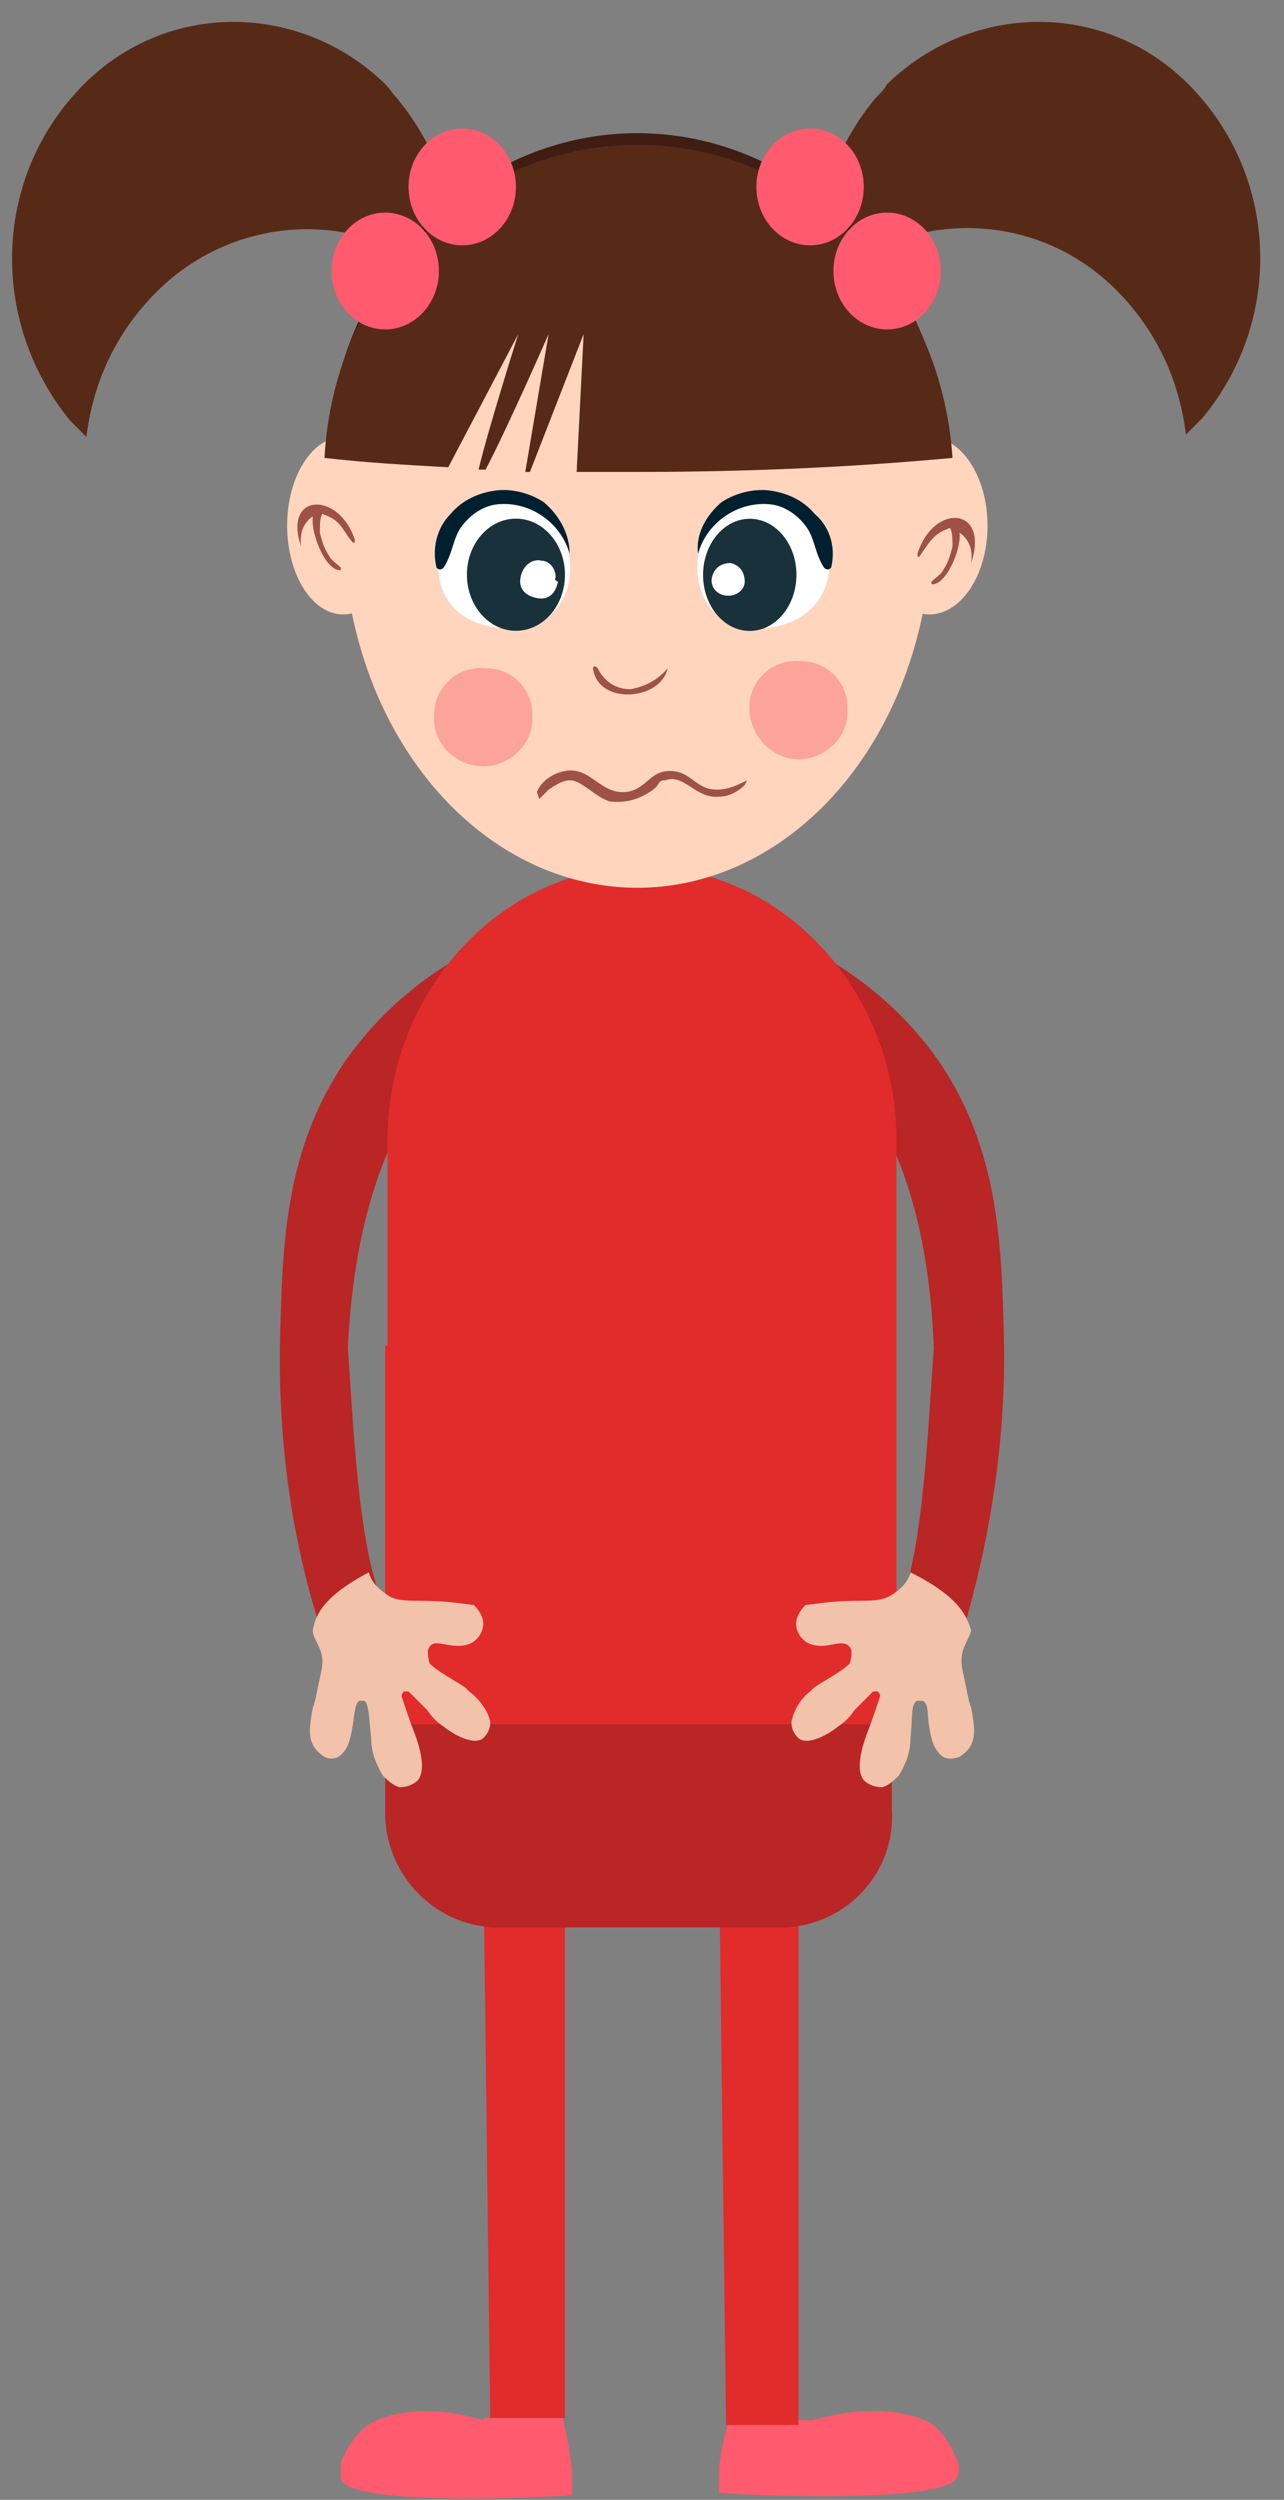 <?xml version="1.0" encoding="utf-8"?>
<!-- Generator: Adobe Illustrator 24.2.1, SVG Export Plug-In . SVG Version: 6.00 Build 0)  -->
<svg version="1.1" id="Ebene_1" xmlns="http://www.w3.org/2000/svg" xmlns:xlink="http://www.w3.org/1999/xlink" x="0px" y="0px"
	 viewBox="0 0 55 107" style="enable-background:new 0 0 55 107;" xml:space="preserve">
<rect x="0" y="0" width="55" height="107" fill="#808080" stroke="none"/>
<style type="text/css">
	.st0{fill:#BA2525;}
	.st1{fill:#FF5A6E;}
	.st2{fill:#E22B2B;}
	.st3{fill:#F2C2AA;}
	.st4{fill:#572A17;}
	.st5{fill:#3F1D12;}
	.st6{fill:#FFD5BE;}
	.st7{fill:#9E5147;}
	.st8{fill:#FCA39A;}
	.st9{fill:#FFFFFF;}
	.st10{fill:#002030;}
	.st11{fill:#19313A;}
</style>
<g id="Flo">
	<path class="st0" d="M13.6,69.3l3-0.2c-1.2-2.4-1.4-7.1-1.7-11.4c0.5-10.6,5.2-13.2,6.3-13.7l-1.9-2.8c-1.8,1.1-3.3,2.5-4.5,4.2
		c-2.6,3.8-2.7,7.9-2.8,11.8C11.9,61.3,12.4,65.4,13.6,69.3z"/>
	<path class="st0" d="M41.4,69.3l-3-0.2c1.1-2.4,1.3-7.1,1.6-11.4c-0.4-10.6-5.2-13.2-6.2-13.7l1.9-2.8c1.8,1.1,3.3,2.5,4.5,4.2
		c2.6,3.8,2.7,7.9,2.8,11.8C43.1,61.3,42.5,65.4,41.4,69.3z"/>
	<path class="st1" d="M34.8,103.6c2.3-0.7,4.5-0.4,5.3,0.3c0.4,0.4,0.7,0.9,0.9,1.4c0.1,0.2,0.1,0.5,0,0.7
		c-0.3,1.2-9.1,0.8-10.2,0.7c0-0.4,0-0.7,0-1.1c0.1-0.7,0.2-1.4,0.5-2.1L34.8,103.6z"/>
	<polygon class="st2" points="30.8,79.6 31.1,103.8 34.2,103.8 34.2,79.6 	"/>
	<path class="st1" d="M20.7,103.6c-2.2-0.7-4.3-0.4-5.2,0.4c-0.4,0.4-0.7,0.9-0.9,1.4c0,0.2,0,0.5,0,0.7c0.3,1.2,8.8,0.8,9.9,0.7
		c0-0.4,0-0.7,0-1.1c-0.1-0.7-0.2-1.5-0.4-2.2H20.7z"/>
	<polygon class="st2" points="20.7,79.4 21,103.5 24.2,103.5 24.2,79.4 	"/>
	<path class="st2" d="M27.5,82.5L27.5,82.5c6,0,10.9-5.3,10.9-11.7v-22c0-6.4-4.9-11.7-10.9-11.7l0,0c-6,0-10.9,5.3-10.9,11.7v22
		C16.6,77.2,21.5,82.5,27.5,82.5z"/>
	<path class="st0" d="M33.6,82.5H21.2c-2.7-0.1-4.8-2.4-4.7-5.1v-4.5c-0.1-2.7,2-5,4.7-5.1h12.3c2.7,0.1,4.8,2.4,4.7,5.1v4.5
		C38.4,80.1,36.3,82.4,33.6,82.5z"/>
	<rect x="16.5" y="57.6" class="st2" width="21.8" height="16.2"/>
	<path class="st3" d="M39,67.3c-0.1,0.4-0.4,0.7-0.7,0.9c-0.7,0.5-1.3,0.2-3,0.4l-0.8,0.1c-0.2,0.2-0.4,0.5-0.4,0.8
		c0,0.4,0.3,0.8,0.7,0.9c0.7,0.2,1.3-0.3,1.6,0.1c0.1,0.1,0.1,0.3,0,0.7c-0.2,0.2-0.5,0.4-1,0.7s-0.5,0.3-0.7,0.5
		c-0.4,0.3-0.7,0.8-0.8,1.3c0,0.3,0.1,0.5,0.3,0.7c0.5,0.4,1.6-0.4,1.7-0.5c0.3-0.2,0.5-0.4,0.7-0.7c0.3-0.3,0.6-0.6,0.8-0.8
		c0.1,0,0.1,0,0.2,0c0,0,0.1,0.1,0.1,0.2c-0.2,0.6-0.4,1.2-0.6,1.7c-0.1,0.3-0.5,1.4-0.1,1.9c0.2,0.2,0.5,0.3,0.8,0.3
		c0.3-0.1,0.5-0.3,0.7-0.5c0.3-0.5,0.5-1,0.5-1.6c0.1-0.9,0-1.5,0.3-1.6c0,0,0.1,0,0.2,0c0.3,0.1,0.2,0.5,0.3,1.1s0.2,1,0.6,1.3
		c0.2,0.1,0.4,0.1,0.7,0c0.3-0.2,0.5-0.4,0.6-0.8c0-0.1,0.1-0.3-0.1-1.3c-0.1-0.3-0.1-0.3-0.2-0.8s-0.2-0.9-0.2-1
		c-0.1-0.7,0.3-1.1,0.4-1.5C41.4,69.1,41,68.3,39,67.3z"/>
	<path class="st3" d="M15.8,67.3c0.1,0.4,0.4,0.7,0.7,0.9c0.6,0.5,1.3,0.2,3,0.4l0.8,0.1c0.2,0.2,0.4,0.5,0.4,0.8
		c0,0.4-0.3,0.8-0.7,0.9c-0.7,0.2-1.4-0.3-1.6,0.1c-0.1,0.1-0.1,0.3,0,0.7c0.2,0.2,0.5,0.4,1,0.7s0.5,0.3,0.7,0.5
		c0.4,0.3,0.8,0.8,0.9,1.3c0,0.3-0.1,0.5-0.3,0.7c-0.5,0.4-1.6-0.4-1.7-0.5c-0.3-0.2-0.5-0.4-0.7-0.7c-0.3-0.3-0.6-0.6-0.8-0.8
		c-0.1,0-0.1,0-0.2,0c0,0-0.1,0.1-0.1,0.2c0.2,0.6,0.4,1.2,0.6,1.7c0.1,0.3,0.5,1.4,0.1,1.9c-0.2,0.2-0.5,0.3-0.8,0.3
		c-0.3-0.1-0.5-0.3-0.7-0.5c-0.3-0.5-0.5-1-0.5-1.6c-0.1-0.9-0.1-1.5-0.3-1.6c-0.1,0-0.1,0-0.2,0c-0.2,0.1-0.2,0.5-0.3,1.1
		s-0.2,1-0.6,1.3c-0.2,0.1-0.4,0.1-0.6,0c-0.3-0.2-0.5-0.4-0.6-0.8c0-0.1-0.1-0.3,0.1-1.3c0.1-0.3,0.1-0.3,0.2-0.8s0.2-0.9,0.2-1
		c0.1-0.7-0.4-1.1-0.4-1.5C13.5,69.1,13.9,68.3,15.8,67.3z"/>
	<path class="st4" d="M17,4.2c1.9,2.3,2.8,5.2,2.4,8.1C15.8,8.9,10.2,9,6.7,12.5c-1.7,1.7-2.7,3.8-3,6.2c-0.2-0.2-0.5-0.5-0.7-0.7
		C-0.5,13.7-0.3,7.5,3.6,3.6C7.2,0,12.9,0.1,16.5,3.6C16.7,3.8,16.8,4,17,4.2z"/>
	<path class="st4" d="M37.5,4.2c-1.9,2.3-2.8,5.2-2.4,8.1c3.6-3.4,9.2-3.4,12.7,0.1c1.7,1.7,2.7,3.8,3,6.2c0.2-0.2,0.5-0.5,0.7-0.7
		c3.5-4.2,3.3-10.4-0.6-14.3C47.3,0,41.6,0.1,38,3.6C37.9,3.8,37.7,4,37.5,4.2z"/>
	<ellipse class="st5" cx="27.3" cy="20.1" rx="13.3" ry="14.4"/>
	<ellipse class="st6" cx="27.3" cy="22.5" rx="12.6" ry="15.5"/>
	<ellipse class="st6" cx="14.7" cy="22.5" rx="2.4" ry="3.8"/>
	<ellipse class="st6" cx="39.8" cy="22.5" rx="2.5" ry="3.8"/>
	<path class="st4" d="M27.3,6.2c-7.2,0-13,5.9-13.4,13.4c1.7,0.2,3.5,0.3,5.3,0.4l3-5.7c0,0-1.3,4.1-1.7,5.8h0.3
		c0.9-1.7,2.7-5.8,2.7-5.8l-1,5.9h0.2l2.3-5.9l-0.3,5.9c0.9,0,1.8,0,2.7,0c4.6,0,9.1-0.2,13.4-0.6C40.3,12.1,34.5,6.2,27.3,6.2z"/>
	<path class="st7" d="M39.3,23.7c0,0.1,0,0.2,0.1,0.1c0.2-0.3,0.4-0.6,0.6-0.8c0.2-0.2,0.4-0.3,0.7-0.4c0.1,0.2,0.1,0.5,0.1,0.8
		c-0.1,0.4-0.2,0.7-0.4,1c-0.1,0.2-0.3,0.3-0.5,0.5V25c0.6,0.1,1.3-1.5,1.2-2.2c0.3,0.2,0.6,0.6,0.5,1.3l0,0
		C42.4,21.7,40,21.5,39.3,23.7z"/>
	<path class="st7" d="M15.2,23.1c0,0.1,0,0.2-0.1,0.1c-0.2-0.2-0.4-0.6-0.6-0.8c-0.2-0.2-0.4-0.3-0.7-0.4c-0.1,0.2-0.1,0.5-0.1,0.8
		c0.1,0.4,0.2,0.7,0.4,1c0.1,0.2,0.3,0.3,0.5,0.5v0.1c-0.6,0.1-1.3-1.5-1.2-2.3c-0.3,0.2-0.6,0.6-0.5,1.3l0,0
		C12.1,21.1,14.5,21,15.2,23.1z"/>
	<ellipse class="st1" cx="34.7" cy="8" rx="2.3" ry="2.5"/>
	<ellipse class="st1" cx="38" cy="11.6" rx="2.3" ry="2.5"/>
	<ellipse class="st1" cx="19.8" cy="8" rx="2.3" ry="2.5"/>
	<ellipse class="st1" cx="16.5" cy="11.6" rx="2.3" ry="2.5"/>
	<path class="st8" d="M18.6,30.6c0-1.2,1-2.1,2.2-2c1.2,0,2.1,1,2,2.2c0,1.1-1,2-2.1,2C19.5,32.8,18.5,31.8,18.6,30.6
		C18.6,30.6,18.6,30.6,18.6,30.6z"/>
	<path class="st8" d="M32.1,30.3c0-1.2,1-2.1,2.2-2c1.2,0,2.1,1,2,2.2c0,1.1-1,2-2.1,2C33.1,32.5,32.1,31.5,32.1,30.3
		C32.1,30.3,32.1,30.3,32.1,30.3z"/>
	<path class="st7" d="M28.6,28.6c-0.4,0.5-1,0.8-1.6,0.9c-0.6,0-1.1-0.3-1.4-0.9c-0.1-0.1-0.2-0.1-0.2,0
		C25.6,30.2,28.3,30,28.6,28.6C28.6,28.6,28.6,28.6,28.6,28.6L28.6,28.6z"/>
	<path class="st9" d="M32.6,21.3c-1.3,0-2.3,0.9-2.6,2.1c-0.5,1.8,0.5,3.6,2.6,3.5s3.1-1.6,2.9-3.1C35.3,22.4,34,21.3,32.6,21.3z"/>
	<path class="st10" d="M29.9,23.7c0.4-1.4,1.8-2.3,3.2-2.1c0.6,0.1,1.1,0.5,1.4,0.9c0.4,0.5,0.4,1.2,0.8,1.8c0.1,0.1,0.2,0.1,0.3,0
		c0.2-0.8,0-1.7-0.7-2.3c-0.5-0.6-1.2-0.9-1.9-1c-0.7-0.1-1.5,0.1-2.1,0.5C30.2,22.1,29.8,22.9,29.9,23.7
		C29.8,23.8,29.8,23.8,29.9,23.7L29.9,23.7z"/>
	<ellipse transform="matrix(3.141593e-03 -1 1 3.141593e-03 7.415 56.628)" class="st11" cx="32.1" cy="24.6" rx="2.4" ry="2"/>
	<path class="st9" d="M30.5,24.7c0.1-0.4,0.4-0.6,0.8-0.6c0.4,0.1,0.6,0.4,0.6,0.8c0,0.3-0.3,0.6-0.7,0.6
		C30.7,25.5,30.4,25.1,30.5,24.7z"/>
	<path class="st9" d="M21.7,21.3c1.3,0,2.3,0.9,2.6,2.1c0.5,1.8-0.5,3.6-2.6,3.5c-2.3-0.1-3.1-1.6-2.9-3.1
		C18.9,22.4,20.2,21.3,21.7,21.3z"/>
	<path class="st10" d="M24.4,23.7c-0.4-1.4-1.8-2.3-3.2-2.1c-0.6,0.1-1.1,0.5-1.4,0.9c-0.4,0.5-0.4,1.2-0.8,1.8
		c-0.1,0.1-0.2,0.1-0.3,0c-0.2-0.8,0-1.7,0.6-2.3c0.5-0.6,1.2-0.9,1.9-1c0.7-0.1,1.5,0.1,2.1,0.5C24,22.1,24.4,22.9,24.4,23.7
		C24.4,23.8,24.4,23.8,24.4,23.7L24.4,23.7z"/>
	
		<ellipse transform="matrix(1 -3.141572e-03 3.141572e-03 1 -7.715175e-02 6.958945e-02)" class="st11" cx="22.1" cy="24.6" rx="2.1" ry="2.4"/>
	<path class="st9" d="M23.8,24.7c0-0.4-0.3-0.7-0.6-0.7c0,0,0,0,0,0c-0.4-0.1-0.8,0.2-0.9,0.7s0.2,0.8,0.7,0.9s0.8-0.2,0.9-0.7
		C23.7,24.8,23.8,24.8,23.8,24.7z"/>
	<path class="st7" d="M23,33.9c0.2-0.5,0.7-0.8,1.2-0.9c1.1-0.2,1.5,1,2.6,0.9c0.9-0.1,1-0.9,1.9-0.9s1.1,0.8,2,0.8
		c0.5,0,0.9-0.2,1.3-0.4c0,0-0.1,0.2-0.1,0.2c-0.3,0.3-0.7,0.5-1.1,0.5c-1,0.1-1.5-1-2.3-0.7c-0.2,0-0.2,0-0.4,0.3
		c-0.6,0.5-1.3,0.7-2,0.6c-0.6-0.2-1.1-0.8-1.6-0.9h-0.1c-0.3,0-0.6,0.2-0.9,0.4c-0.2,0.2-0.4,0.4-0.4,0.4S23,33.9,23,33.9z"/>
</g>
</svg>
